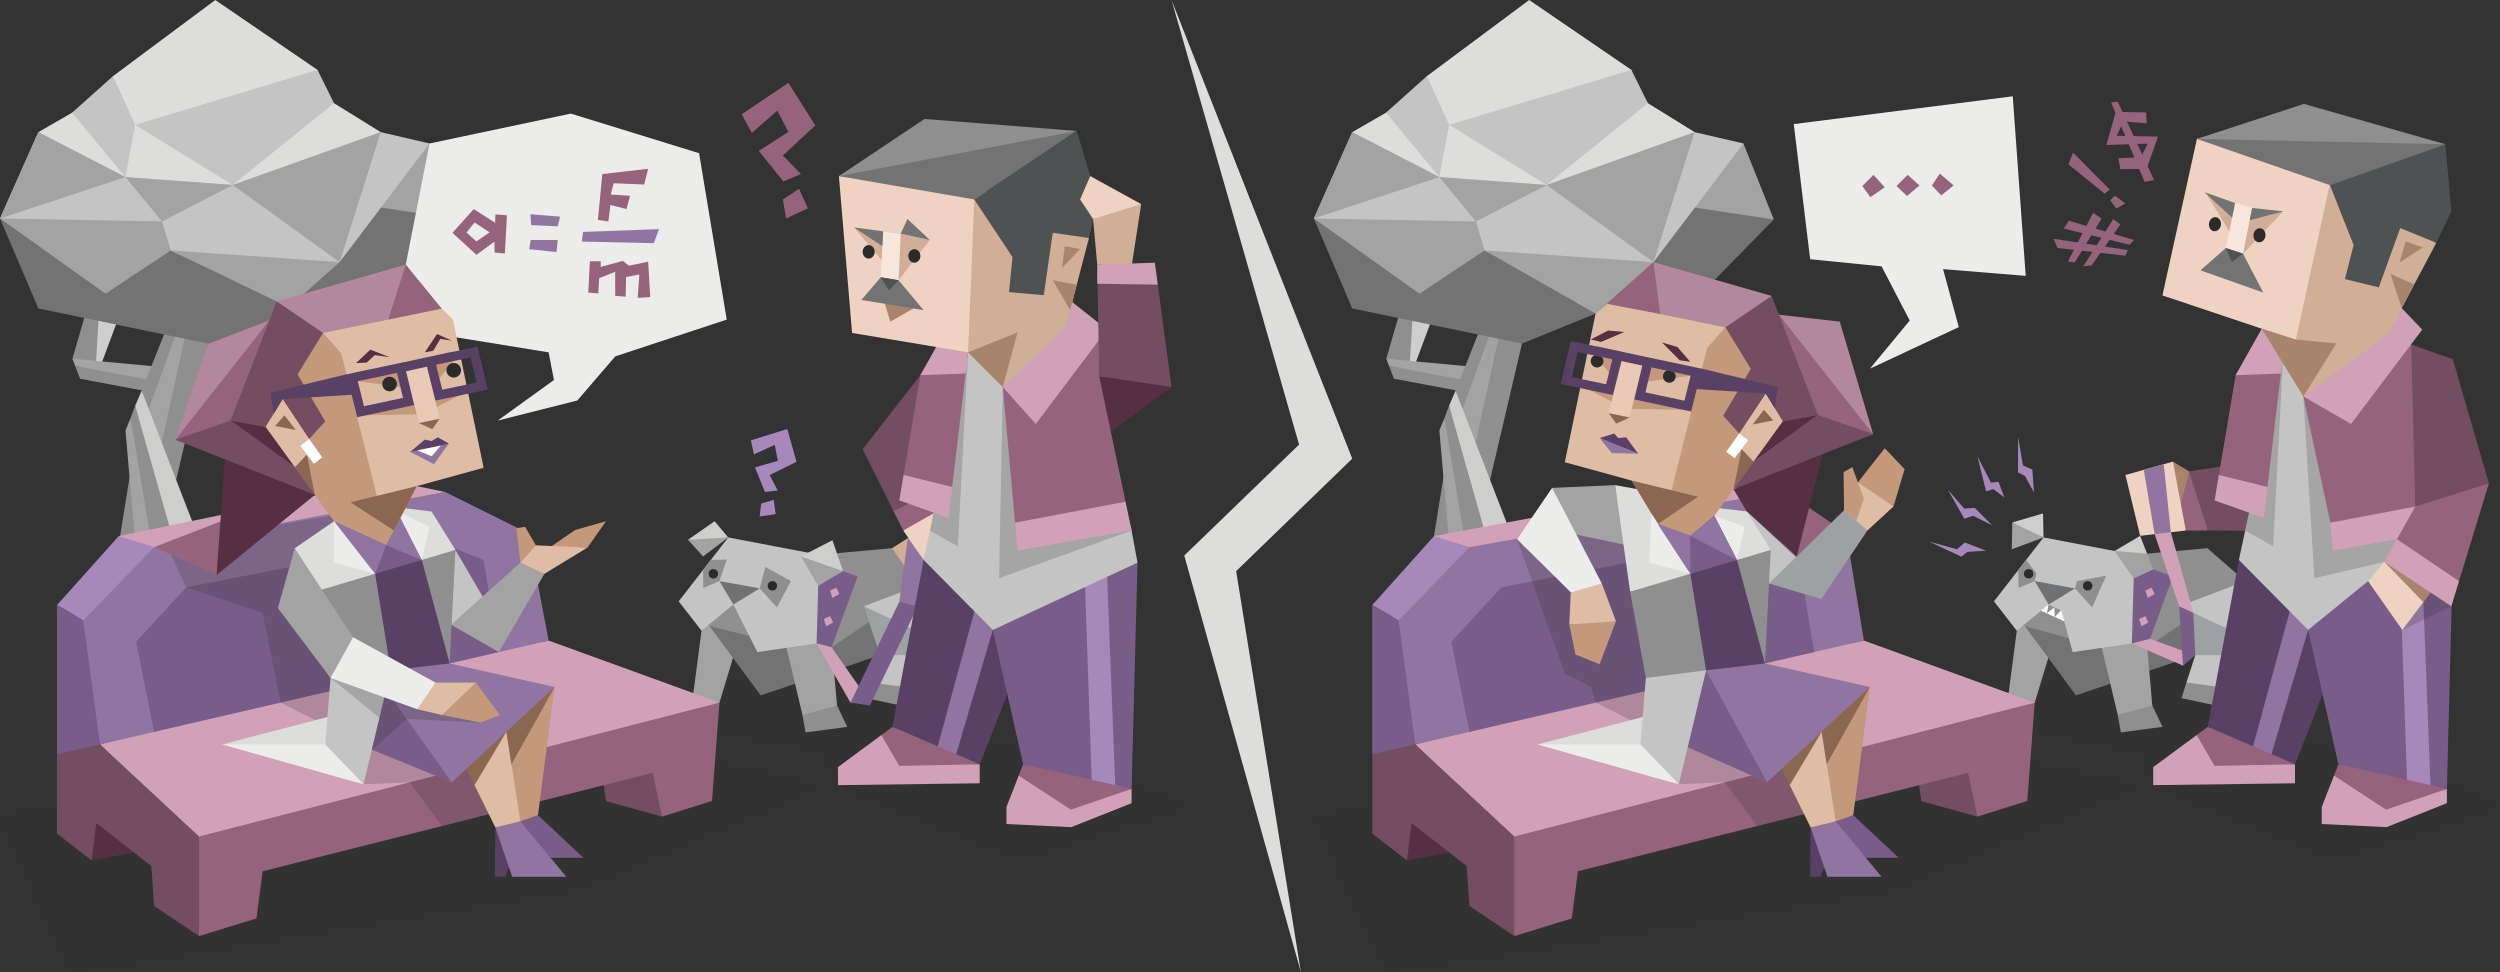 <svg id="image" xmlns="http://www.w3.org/2000/svg" viewBox="0 0 900 350"><rect x="0" y="0" width="900" height="350" fill="#333333" stroke="none"/><defs><style>.cls-1,.cls-16,.cls-21{fill:#2b2b2b;}.cls-1,.cls-10,.cls-11,.cls-12,.cls-13,.cls-14,.cls-15,.cls-17,.cls-18,.cls-19,.cls-2,.cls-20,.cls-21,.cls-22,.cls-23,.cls-24,.cls-25,.cls-26,.cls-27,.cls-28,.cls-3,.cls-30,.cls-31,.cls-4,.cls-5,.cls-6,.cls-7,.cls-8,.cls-9{fill-rule:evenodd;}.cls-1{opacity:0.1;}.cls-2,.cls-29{fill:#8f8f8f;}.cls-3{fill:#cececd;}.cls-4{fill:#a3a3a3;}.cls-5{fill:#737373;}.cls-6{fill:#c4c4c4;}.cls-7{fill:#dddddc;}.cls-8{fill:#ececeb;}.cls-9{fill:#96637c;}.cls-10,.cls-36{fill:#9075a0;}.cls-11{fill:#a688ba;}.cls-12{fill:#9da1a2;}.cls-13{fill:#785d88;}.cls-14{fill:#d1a1b8;}.cls-15{fill:#6f7173;}.cls-17{fill:#d0af96;}.cls-18{fill:#efd3c2;}.cls-19{fill:#734d60;}.cls-20,.cls-35{fill:#594165;}.cls-21{opacity:0.2;}.cls-22{fill:#f7e6dc;}.cls-23{fill:#a9846c;}.cls-24{fill:#4f5253;}.cls-25,.cls-34{fill:#543042;}.cls-26,.cls-37{fill:#c3987b;}.cls-27{fill:#dfbda5;}.cls-28,.cls-33{fill:#8b6651;}.cls-30{fill:#b3889d;}.cls-31,.cls-38{fill:#fff;}.cls-32{fill:#e8cab6;}</style></defs><title>analysts_INTP_scene_med_weaknesses</title><g id="illustration_left" data-name="illustration left"><g id="shadows"><polygon class="cls-1" points="0 294.96 163.95 255.34 295 282.98 207.87 319.82 26 350 0 294.96"/><polygon class="cls-1" points="426.5 290.5 366.33 308.78 301.69 282.59 296.96 270.16 229.67 257.71 281.99 240.85 321.67 227.32 366.33 240.51 336.38 260.58 407.38 282.32 426.5 290.5"/></g><g id="tree_copy_2" data-name="tree copy 2"><polygon class="cls-2" points="26.07 129.14 31.58 110.13 36.99 109.42 36.32 120.16 34.32 134.49 26.07 129.14"/><polygon class="cls-3" points="34.32 134.49 35.79 109.79 43.99 110.84 35.65 133.25 34.32 134.49"/><polygon class="cls-2" points="56.99 137.35 44.82 134.49 27.07 131.79 28.82 136.35 58.58 141.93 56.99 137.35"/><polygon class="cls-4" points="27.07 131.79 56.99 137.35 54.56 131.79 26.07 129.14 27.07 131.79"/><polygon class="cls-2" points="62.83 175.3 56.53 163.01 68.83 111.04 76.83 115.48 62.83 175.3"/><polygon class="cls-4" points="57 164.89 51 144.63 67.24 109.65 68.83 111.04 57 164.89"/><polygon class="cls-2" points="53.01 148.77 51 140.63 64.33 107.12 67.24 109.65 53.01 148.77"/><polygon class="cls-2" points="50.67 218.06 39.67 215.12 47.12 168.84 50.67 218.06"/><polygon class="cls-2" points="72 218.26 48.67 146.06 47 150.51 51 189.67 58.33 218.6 72 218.26"/><polygon class="cls-3" points="48.67 146.06 51 140.63 80 215.61 72 218.26 62 193.1 48.67 146.06"/><polygon class="cls-4" points="47 150.51 58.33 218.6 50.67 218.06 45.17 154.96 47 150.51"/><polygon class="cls-5" points="13.81 111.04 74.91 123.69 101.42 113.89 132 113.28 165.57 79.01 116.01 63.11 45.17 85.92 0 78.65 13.81 111.04"/><polygon class="cls-4" points="165.57 79.01 154.63 51.65 97.75 59.15 58.33 79.73 18.75 65.65 0 78.65 38 105.73 61.48 90.15 96.5 106.28 132.88 74.08 165.57 79.01"/><polygon class="cls-6" points="0 78.65 13.81 47.57 48.67 55.5 88 34.67 137.06 47.57 154.63 51.65 122.26 94.38 96.5 106.28 61.48 90.15 58.33 79.73 0 78.65"/><polygon class="cls-7" points="137.06 47.57 120.24 37.14 116.01 33.32 114.29 25.15 77.5 0 40.69 27.4 36 38.63 25.94 40.57 13.81 47.57 45.17 63.75 83.79 66.6 137.06 47.57"/><polygon class="cls-6" points="83.79 66.6 120.24 37.14 114.29 25.15 48.67 44.94 83.79 66.6"/><polygon class="cls-6" points="48.67 44.94 45.17 63.75 25.94 40.57 40.69 27.4 48.67 44.94"/><polygon class="cls-4" points="83.79 66.6 58.33 79.73 45.17 63.75 83.79 66.6"/><polygon class="cls-4" points="45.17 63.75 0 78.65 13.81 47.57 45.17 63.75"/><polygon class="cls-4" points="137.06 47.57 122.26 94.38 83.79 66.6 137.06 47.57"/><polygon class="cls-4" points="122.26 94.38 61.48 90.15 99.64 108.53 101.42 112.89 122.26 94.38"/></g><g id="speech_bubble" data-name="speech bubble"><polygon class="cls-8" points="154.63 51.65 146.08 95.26 154.45 119.86 197.5 126.84 199.42 136.8 179.19 151.4 207.83 144.18 221.5 128.29 261.63 115.05 251.67 55.15 205.5 40.9 154.63 51.65"/><path class="cls-9" d="M178.36,77.19l-.14,3-7.67-4.92-7.67,8.54,8.62,7.93L178,87l.07,3.91,3.68.34.75-13.75ZM171.5,86.9l-3.56-3.19,2.89-3.62,5.42,3.56Z"/><polygon class="cls-10" points="190.94 77.13 201.65 78 200.78 81.47 191.23 81.04 190.94 77.13"/><polygon class="cls-10" points="191.08 86.39 200.78 86.39 200.34 90.73 190.5 89.72 191.08 86.39"/><polygon class="cls-9" points="215.25 79.16 216.84 62.66 233.34 60.77 231.9 66.42 220.9 65.98 219.88 70.04 226.83 70.47 225.53 75.25 219.74 73.8 219.01 79.73 215.25 79.16"/><polygon class="cls-10" points="209.9 83.5 237.25 82.48 235.37 87.55 209.46 86.97 209.9 83.5"/><polygon class="cls-9" points="211.78 105.35 212.36 94.06 216.26 94.06 216.26 96.09 224.22 93.92 226.4 95.65 233.34 94.21 234.07 106.94 229.58 107.23 230.16 98.84 225.38 99.71 225.24 106.8 221.47 106.51 221.47 97.83 215.69 100.14 215.4 105.64 211.78 105.35"/><polygon class="cls-9" points="267 41.15 283.83 29.82 293.5 45.15 281.83 55.98 288.33 62.65 282 65.32 273.17 54.32 283.83 47.48 279.83 39.82 270.67 47.82 267 41.15"/><polygon class="cls-9" points="281.83 71.82 287.67 67.98 290.83 74.98 283 78.65 281.83 71.82"/><polygon class="cls-11" points="270.32 158.53 283.43 154.44 286.74 166.25 277.08 171.02 280 176.6 275.38 177.1 271.78 168.26 280.02 165.89 278.9 160.15 271.41 163.57 270.32 158.53"/><polygon class="cls-11" points="274.02 181.29 278.54 179.93 279.24 185.08 273.46 185.94 274.02 181.29"/></g><g id="dog"><polygon class="cls-6" points="328.5 235.85 325.65 247.32 318.74 249.83 313.62 245.73 316.79 235.85 322.88 233.8 328.5 235.85"/><polygon class="cls-4" points="265 233.15 259 252.94 249.5 250.32 253.17 222.32 265 233.15"/><polygon class="cls-6" points="259 252.94 255.75 258.4 244.33 254.98 249.5 250.32 259 252.94"/><polygon class="cls-2" points="253.17 222.32 288.33 200.32 321.13 197.34 334.75 209.21 326.76 229.82 273.83 248.32 253.17 222.32"/><polygon class="cls-5" points="253.17 222.32 299.38 233 334.75 209.21 328.76 231.82 273.83 250.32 253.17 222.32"/><polygon class="cls-4" points="299.5 233.15 301.33 253.98 296 258.83 288.9 257.4 281.99 228.4 299.5 233.15"/><polygon class="cls-2" points="288.9 257.4 301.33 253.98 305 261.67 290 263.67 288.9 257.4"/><polygon class="cls-12" points="330.5 227.32 326.33 222.32 311 218.27 316.79 235.85 328.5 235.85 330.5 227.32"/><polygon class="cls-6" points="334.75 209.21 311 218.27 330.5 227.32 334.75 209.21"/><polygon class="cls-2" points="311.83 251.32 313.62 245.73 325.65 247.32 324 253.94 311.83 251.32"/><polygon class="cls-13" points="293.96 231.65 299.38 233 308.75 207.53 303.5 205.61 293.96 202.28 293.96 231.65"/><polygon class="cls-14" points="296.58 222.83 298.83 221.82 299.92 224.07 297.42 225.48 296.58 222.83"/><polygon class="cls-14" points="298.83 212.59 301.08 211.58 302.17 213.83 299.67 215.25 298.83 212.59"/><polygon class="cls-2" points="254.79 225.21 271.5 229.4 264.17 215.65 254.79 225.21"/><polygon class="cls-6" points="294.88 199.72 293.96 231.65 272.67 234.75 264 217.62 252.54 227.06 244.33 216.48 262.17 193.48 294.88 199.72"/><polygon class="cls-15" points="264 217.62 259 209.21 273.5 211.82 264 217.62"/><polygon class="cls-2" points="273.5 211.82 275.5 204.11 284.75 209.21 279.67 218.65 273.5 211.82"/><polygon class="cls-2" points="259 209.21 261.63 201.44 255.9 201.57 253.12 205.15 253.17 211.65 259 209.21"/><circle class="cls-16" cx="256.81" cy="206.56" r="1.69"/><circle class="cls-16" cx="278.06" cy="210.9" r="1.69"/><polygon class="cls-4" points="288.33 200.32 294.56 210.9 303.5 205.61 295.51 201.82 288.33 200.32"/><polygon class="cls-4" points="262.17 193.48 254.91 192.9 247.67 194.32 253.12 200.32 262.17 193.48"/><polygon class="cls-3" points="288.33 200.32 299.67 194.48 303.5 205.61 288.33 200.32"/><polygon class="cls-3" points="262.17 193.48 257.25 187.65 247.67 194.32 262.17 193.48"/></g><g id="friend"><polygon class="cls-14" points="306.17 252.94 293.96 231.65 299.38 233.03 312.75 252.15 306.17 252.94"/><polygon class="cls-17" points="332.5 201.57 327 205.79 321.13 197.34 327.83 193.1 332.5 201.57"/><polygon class="cls-18" points="325.17 190.97 332.5 201.57 337.6 189.39 336.83 181.98 325.17 190.97"/><polygon class="cls-10" points="332.5 201.57 330.38 218.27 326.81 218.27 323.75 216.65 326.81 193.65 332.5 201.57"/><polygon class="cls-13" points="323.75 216.65 306.17 252.94 313.17 253.98 330.38 218.27 323.75 216.65"/><polygon class="cls-19" points="331.33 135.05 310.55 161.74 321.67 183.98 336.38 184.64 331.33 135.05"/><polygon class="cls-9" points="321.67 183.98 336.38 176.98 336.38 184.64 325.17 190.97 321.67 183.98"/><polygon class="cls-9" points="368.33 275.15 366.74 279.22 364.25 292.15 385.81 293.65 407.38 283.98 385.81 277.27 368.33 275.15"/><polygon class="cls-14" points="407.38 283.98 407.38 289.15 385.63 297.77 362.33 296.65 362.33 290.48 366.74 279.22 385.5 291.48 407.38 283.98"/><polygon class="cls-9" points="321.29 261.67 317.28 264.63 304.83 278.65 352.69 275.15 336.38 266.32 321.29 261.67"/><polygon class="cls-14" points="317.28 264.63 323.75 275.72 352.69 275.15 352.69 281.98 301.67 282.65 301.67 276.15 317.28 264.63"/><polygon class="cls-20" points="332.5 201.57 321.29 261.67 337.59 268.67 341.17 268.48 344.22 271.51 352.69 275.15 369.17 233.32 332.5 201.57"/><polygon class="cls-10" points="351.5 217.48 337.6 268.67 344.21 271.51 357.42 226.78 351.5 217.48"/><polygon class="cls-13" points="357.42 226.78 368.33 275.15 393.02 280.74 397.06 280.34 401.47 282.65 407.38 283.98 409.5 202.55 372.87 213.36 357.42 226.78"/><polygon class="cls-11" points="390.52 208.15 393.02 280.74 401.47 282.65 398.5 205.79 390.52 208.15"/><polygon class="cls-6" points="348.5 126.84 332.5 201.57 357.42 226.78 409.5 202.55 407.38 190.97 388.83 126.84 383.75 117.4 348.5 126.84"/><polygon class="cls-21" points="407.38 190.97 359.67 208.15 361 139.32 382.33 183.98 407.38 190.97"/><polygon class="cls-21" points="348.5 126.84 344.82 196.65 334.75 191.06 348.5 126.84"/><polygon class="cls-9" points="361 139.32 365.43 188.16 370.26 193.65 402.17 189.39 405.2 180.61 399.93 155.53 398.5 123.54 383.75 117.4 361 139.32"/><polygon class="cls-9" points="347.6 134.48 342.79 175.3 338.5 183.98 325.17 178.73 325.29 171 331.33 135.05 341.99 119.65 347.6 134.48"/><polygon class="cls-14" points="361 139.32 372.87 152.63 398.5 118.65 381.48 105.16 348.5 104.48 331.33 135.05 347.6 134.48 348.5 126.84 363.5 126.84 361 139.32"/><polygon class="cls-18" points="302 63.4 306.75 119.86 348.5 126.84 362.25 133.29 380.75 117.4 391.75 84.9 368.5 82.9 351 65.65 302 63.4"/><polygon class="cls-17" points="351 65.65 348.5 126.84 361 139.32 383.75 117.4 392.02 85.68 368.5 79.9 351 65.65"/><polygon class="cls-17" points="334.75 86.4 324.26 84.14 307.5 81.9 323.5 100.9 334.75 86.4"/><polygon class="cls-22" points="323.5 100.9 324.26 84.14 317.93 83.29 317.08 99.82 323.5 100.9"/><polygon class="cls-23" points="329.5 110.65 320.5 115.82 318 107.48 329.5 110.65"/><polygon class="cls-23" points="348.5 126.84 366.33 119.65 361 139.32 348.5 126.84"/><polygon class="cls-23" points="387.64 102.48 379 100.9 385.25 111.65 387.64 102.48"/><polygon class="cls-23" points="382.33 96.48 383.32 88.65 388.83 89.65 382.33 96.48"/><polygon class="cls-5" points="302 63.4 333.75 47.15 387.64 47.15 350.75 71.81 302 63.4"/><polygon class="cls-24" points="350.75 71.81 364.5 92.57 363.25 105.16 375.75 106.28 379 83.8 392.02 85.68 395 71.81 387.64 47.15 350.75 71.81"/><polygon class="cls-2" points="302 63.4 387.64 47.15 332.83 42.82 302 63.4"/><polygon class="cls-5" points="334.75 86.4 324.26 84.14 326.67 78.82 334.75 86.4"/><polygon class="cls-5" points="317.93 83.29 317.66 88.65 307.5 81.9 317.93 83.29"/><polygon class="cls-5" points="323.5 100.9 332.5 111.65 310.08 107.98 317.08 99.82 323.5 100.9"/><polygon class="cls-24" points="323.5 100.9 320 104.48 317.08 99.82 323.5 100.9"/><ellipse class="cls-16" cx="329.17" cy="92.14" rx="2.17" ry="2.43"/><ellipse class="cls-16" cx="312.72" cy="90.66" rx="2.17" ry="2.43"/><polygon class="cls-14" points="365.43 188.16 405.2 180.61 407.38 190.97 366.33 198.18 365.43 188.16"/><polygon class="cls-14" points="342.79 175.3 325.29 171 323.75 180.15 341.47 186.45 342.79 175.3"/><polygon class="cls-17" points="395 95.26 393.5 78.82 399.94 75.53 410.83 73.48 407.38 95.85 395 95.26"/><polygon class="cls-18" points="393.5 78.82 388.83 71.81 392.49 63.4 410.83 73.48 393.5 78.82"/><polygon class="cls-25" points="395.71 135.46 408.38 135.46 421.75 139.32 399.93 155.53 395.71 135.46"/><polygon class="cls-19" points="395.71 135.46 395.12 102.15 402.75 98.53 416.81 102.48 421.75 139.32 395.71 135.46"/><polygon class="cls-14" points="395 102.15 416.81 102.48 415.75 94.57 395 95.26 395 102.15"/></g><g id="bench"><polygon class="cls-19" points="238.33 293.98 218.17 288.4 217 280.29 238.33 273.98 238.33 293.98"/><polygon class="cls-25" points="33 309.76 54.25 305.65 33 290.5 33 309.76"/><polygon class="cls-14" points="36 267.98 113.56 247.32 197.5 230.6 259 252.94 71.66 304.13 36 267.98"/><polygon class="cls-19" points="20.5 271.51 20.5 300.07 33 309.76 34.67 296.32 54.5 311.76 55.5 326.16 71.66 336.98 75 318.86 71.66 301.13 36 267.98 28.25 267.98 20.5 271.51"/><polygon class="cls-9" points="71.66 301.13 259 252.94 256.33 288.32 238.33 293.98 235.01 278.21 94.55 313.65 92.33 330.63 71.66 336.98 71.66 301.13"/><polygon class="cls-10" points="36 267.98 26 223.36 54.5 195.97 160.25 177.1 190.18 191.99 197.5 230.6 179.57 234.75 106.46 247.32 55.5 263.47 36 267.98"/><polygon class="cls-11" points="30 223.36 55.5 196.97 51.67 193.65 42.75 192.99 20.5 217.84 30 223.36"/><polygon class="cls-14" points="42.75 192.99 136.48 173.63 150.02 175.01 160.25 177.1 55.5 196.97 42.75 192.99"/><polygon class="cls-13" points="55.5 263.47 49 231.02 67 211.44 155.35 194.14 174.11 201.57 179.57 234.75 55.5 263.47"/><polygon class="cls-13" points="36 267.98 30 223.36 20.5 217.84 20.5 271.51 36 267.98"/><polygon class="cls-21" points="130.88 282.32 147.45 281.63 159.13 297.36 187.33 290.5 189.18 267.98 142.3 242.37 129.88 188.15 121.07 185.3 100.03 189.03 61.48 199.45 67 211.44 94.55 220.65 101.01 252.94 119 262.08 130.88 282.32"/></g><g id="intp"><polygon class="cls-26" points="211.51 197.11 218.17 187.65 207.04 190.79 197.5 197.37 211.51 197.11"/><polygon class="cls-26" points="192.92 196.32 189.04 189.65 185.91 190.16 187.33 202.55 191.28 200.26 192.92 196.32"/><polygon class="cls-27" points="187.33 202.55 192.92 196.32 211.51 197.11 196 206.56 190.5 206.56 187.33 202.55"/><polygon class="cls-6" points="163.95 197.97 181.08 227.32 160.74 224.68 163.95 197.97"/><polygon class="cls-26" points="199.67 247.32 193.67 293.48 186.33 297.65 180.02 263.67 199.67 247.32"/><polygon class="cls-27" points="182.02 261.67 187.33 295.65 182.22 298.91 178.33 297.87 170.82 282.64 168.5 274.58 182.02 261.67"/><polygon class="cls-13" points="187.33 295.65 193.67 293.48 210 308.78 189.33 308.78 187.33 295.65"/><polygon class="cls-20" points="181.86 315.65 184 310.15 178.33 297.87 178.16 315.65 181.86 315.65"/><polygon class="cls-10" points="178.33 297.87 187.33 295.65 203.87 315.65 184.4 315.65 178.33 297.87"/><polygon class="cls-28" points="182.3 263.47 184.13 275.15 199.67 247.32 169.39 265.33 167.91 276.75 170.82 282.65 182.3 263.47"/><polygon class="cls-10" points="161.88 238.85 199.67 247.32 162.65 281.63 137.95 270.49 137.95 239.38 161.88 238.85"/><polygon class="cls-13" points="162.65 281.63 137.06 245.73 130.88 268.67 162.65 281.63"/><polygon class="cls-7" points="128.18 281.63 80.06 267.98 127.09 255.72 128.18 281.63"/><polygon class="cls-8" points="117.07 267.98 80.06 267.98 130.88 282.32 124.67 273.98 117.07 267.98"/><polygon class="cls-7" points="145.91 182.99 155.35 184.14 163.95 197.97 140.25 207.02 113.35 213 106.11 197.37 120.24 187.65 145.91 182.99"/><polygon class="cls-29" points="163.95 197.97 161.88 238.85 140.68 241.31 119 244.07 113.35 213 163.95 197.97"/><polygon class="cls-6" points="119 244.07 117.07 267.98 130.88 282.32 140.68 241.31 119 244.07"/><polygon class="cls-13" points="144.14 186.45 151.84 201.57 144.14 207.84 135.03 206.56 120.24 187.65 139.07 195.32 144.14 186.45"/><polygon class="cls-20" points="135.03 206.56 140.68 241.31 161.88 238.85 151.84 201.57 135.03 206.56"/><polygon class="cls-8" points="142.3 183.65 154.63 189.65 151.84 201.57 142.3 183.65"/><polygon class="cls-9" points="77.97 207.02 55.5 196.97 79.37 187.73 82.98 192.59 77.97 207.02"/><polygon class="cls-25" points="113.35 178.15 77.97 207.02 81 164.36 113.35 178.15"/><polygon class="cls-9" points="97.01 115.31 75.67 139.32 63.12 158.29 113.35 176.15 97.01 115.31"/><polygon class="cls-27" points="159.03 111.11 163.02 114.89 174.11 168.4 150.02 175.01 133.04 191.57 123.33 186.82 95.6 153.69 101.79 109.99 145.46 97.21 159.03 111.11"/><polygon class="cls-26" points="139.07 196.32 150.02 175.01 135.76 178.88 122.88 127.29 116.31 119.86 95.6 153.69 120.24 187.65 139.07 196.32"/><polygon class="cls-30" points="116.31 119.86 139.76 115.05 154.53 109.82 146.08 95.26 99.64 108.53 106.46 118.15 116.31 119.86"/><polygon class="cls-28" points="106.11 168.18 110.46 163.63 113.35 178.15 106.11 168.18"/><polygon class="cls-27" points="106.11 168.18 113.15 160.83 101.75 142.66 95.6 153.69 106.11 168.18"/><polygon class="cls-28" points="102.42 149.52 106.46 154.81 99.02 153.34 102.42 149.52"/><polygon class="cls-31" points="116.01 164.66 112.96 166.96 108.1 160.48 111.31 158.06 116.01 164.66"/><polygon class="cls-32" points="158.28 150.74 150.78 152.31 145.41 130.37 152.91 128.79 158.28 150.74"/><polygon class="cls-33" points="158.28 150.74 155.62 154.51 150.78 152.31 158.28 150.74"/><polygon class="cls-34" points="128.18 130.7 132 130.54 134.89 127.84 140.25 128.59 133.32 125.88 128.18 130.7"/><polygon class="cls-34" points="152.95 126.84 155.95 126.28 158.5 122.03 162.65 122.62 157.33 120.24 152.95 126.84"/><polygon class="cls-35" points="147.68 162.69 156.29 161.94 161.58 159.69 157.63 157.4 155.38 158.78 152.88 158.28 147.68 162.69"/><polygon class="cls-36" points="147.68 162.69 156.21 167.11 161.58 159.69 147.68 162.69"/><polygon class="cls-37" points="166.38 141.85 157.25 146.51 156.76 144.23 166.38 141.85"/><polygon class="cls-37" points="129.88 149.52 150.02 149.19 149.13 145.8 129.88 149.52"/><polygon class="cls-37" points="128.81 137.27 144.14 139.32 143.31 133.29 128.81 137.27"/><polygon class="cls-37" points="163.34 130 158.17 136.14 154.53 130.37 163.34 130"/><polygon class="cls-9" points="146.08 95.26 139.76 115.05 159.03 111.11 146.08 95.26"/><polygon class="cls-19" points="101.75 143.66 111.31 158.06 117.07 151.69 107.16 134.8 116.31 119.86 99.64 108.53 82.98 151.4 95.6 153.69 101.75 143.66"/><polygon class="cls-25" points="82.98 151.4 106.11 168.18 95.6 153.69 82.98 151.4"/><polygon class="cls-19" points="63.12 158.29 82.98 151.4 106.11 168.18 113.35 178.15 63.12 158.29"/><polygon class="cls-30" points="97.01 115.31 63.12 158.29 74.91 123.69 97.01 115.31"/><path class="cls-35" d="M156.76,144.23l18.84-4-3.72-15.43-9.26,1.94,0-.07-17.19,3.71v0l-20.67,4.36-27.39,6.6L98.5,149l3.25-5.32,24.82-1.57,2,8.08,20.54-4.36-2.94-12.18L153.7,132Zm-25.72,2-2.24-9,14.13-3,2.16,9Zm40.52-8.54-12.35,2.6-2.24-9,12.43-2.6Z"/><polygon class="cls-38" points="150.23 162.14 155.41 164.26 158.67 160.41 150.23 162.14"/><polygon class="cls-28" points="126.17 180.82 141.81 190.97 150.02 175.01 126.17 180.82"/><polygon class="cls-4" points="106.11 197.37 127.09 229.4 126.17 236.65 119 244.07 100.03 218.9 106.11 197.37"/><polygon class="cls-4" points="162.37 224.89 187.33 202.55 196 206.56 179.57 234.75 162.37 224.89"/><polygon class="cls-10" points="139.07 196.32 135.03 206.56 126.17 198.5 120.24 187.65 139.07 196.32"/><polygon class="cls-10" points="144.14 186.45 139.07 196.32 151.84 201.57 144.14 186.45"/><polygon class="cls-8" points="120.24 187.65 120.24 202.55 135.03 206.56 120.24 187.65"/><polygon class="cls-21" points="173 260.14 146.4 258.83 133.78 270.16 136.6 258.4 119 244.07 152.79 251.57 173 260.14"/><polygon class="cls-8" points="127.09 229.4 156.76 245.73 154.75 251.15 150.23 255.34 119 244.07 127.09 229.4"/><polygon class="cls-27" points="156.76 245.73 171.25 245.73 166.43 252.33 159.13 257.4 150.23 255.34 156.76 245.73"/><polygon class="cls-26" points="171.25 245.73 180.02 257.4 173 260.14 159.13 257.4 171.25 245.73"/><circle class="cls-16" cx="140.25" cy="138.25" r="2.63"/><circle class="cls-16" cx="163.34" cy="133.29" r="2.63"/></g></g><g id="illustration_right" data-name="illustration right"><g id="shadows_copy" data-name="shadows copy"><polygon class="cls-1" points="473.5 294.96 637.45 255.34 768.5 282.98 681.37 319.82 499.5 350 473.5 294.96"/><polygon class="cls-1" points="900 290.5 839.83 308.78 775.19 282.59 770.46 270.16 703.17 257.71 755.49 240.85 795.17 227.32 839.83 240.51 809.88 260.58 880.88 282.32 900 290.5"/></g><g id="tree_copy" data-name="tree copy"><polygon class="cls-2" points="499.07 129.14 504.58 110.13 509.99 109.42 509.32 120.16 507.32 134.49 499.07 129.14"/><polygon class="cls-3" points="507.32 134.49 508.79 109.79 516.99 110.84 508.65 133.25 507.32 134.49"/><polygon class="cls-2" points="529.99 137.35 517.82 134.49 500.07 131.79 501.82 136.35 531.58 141.93 529.99 137.35"/><polygon class="cls-4" points="500.07 131.79 529.99 137.35 527.56 131.79 499.07 129.14 500.07 131.79"/><polygon class="cls-2" points="535.83 175.3 529.53 163.01 541.83 111.04 549.83 115.48 535.83 175.3"/><polygon class="cls-4" points="530 164.89 524 144.63 540.24 109.65 541.83 111.04 530 164.89"/><polygon class="cls-2" points="526.01 148.77 524 140.63 537.33 107.12 540.24 109.65 526.01 148.77"/><polygon class="cls-2" points="523.67 218.06 512.67 215.12 520.12 168.84 523.67 218.06"/><polygon class="cls-2" points="545 218.26 521.67 146.06 520 150.51 524 189.67 531.33 218.6 545 218.26"/><polygon class="cls-3" points="521.67 146.06 524 140.63 553 215.61 545 218.26 535 193.1 521.67 146.06"/><polygon class="cls-4" points="520 150.51 531.33 218.6 523.67 218.06 518.17 154.96 520 150.51"/><polygon class="cls-5" points="486.81 111.04 547.91 123.69 574.42 112.89 605 113.28 638.57 79.01 589.01 63.11 518.17 85.92 473 78.65 486.81 111.04"/><polygon class="cls-4" points="638.57 79.01 627.63 51.65 570.75 59.15 531.33 79.73 491.75 65.65 473 78.65 511 105.73 534.48 90.15 569.5 106.28 605.88 74.08 638.57 79.01"/><polygon class="cls-6" points="473 78.65 486.81 47.57 521.67 55.5 561 34.67 610.06 47.57 627.63 51.65 595.26 94.38 569.5 106.28 534.48 90.15 531.33 79.73 473 78.65"/><polygon class="cls-7" points="610.06 47.57 593.24 37.14 589.01 33.32 587.29 25.15 550.5 0 513.69 27.4 509 38.63 498.94 40.57 486.81 47.57 518.17 63.75 556.79 66.6 610.06 47.57"/><polygon class="cls-6" points="556.79 66.6 593.24 37.14 587.29 25.15 521.67 44.94 556.79 66.6"/><polygon class="cls-6" points="521.67 44.94 518.17 63.75 498.94 40.57 513.69 27.4 521.67 44.94"/><polygon class="cls-4" points="556.79 66.6 531.33 79.73 518.17 63.75 556.79 66.6"/><polygon class="cls-4" points="518.17 63.75 473 78.65 486.81 47.57 518.17 63.75"/><polygon class="cls-4" points="610.06 47.57 595.26 94.38 556.79 66.6 610.06 47.57"/><polygon class="cls-4" points="595.26 94.38 534.48 90.15 574.42 112.89 595.26 94.38"/></g><g id="dog_copy" data-name="dog copy"><polygon class="cls-6" points="802 235.85 799.15 247.32 792.24 249.83 787.12 245.73 790.29 235.85 796.38 233.8 802 235.85"/><polygon class="cls-4" points="738.5 233.15 732.5 252.94 723 250.32 726.67 222.32 738.5 233.15"/><polygon class="cls-6" points="732.5 252.94 729.25 258.4 717.83 254.98 723 250.32 732.5 252.94"/><polygon class="cls-2" points="726.67 222.32 761.83 200.32 794.63 197.34 808.25 209.21 800.26 229.82 747.33 248.32 726.67 222.32"/><polygon class="cls-5" points="726.67 222.32 772.88 233 808.25 209.21 802.26 231.82 747.33 250.32 726.67 222.32"/><polygon class="cls-4" points="773 233.15 774.83 253.98 769.5 258.83 762.4 257.4 755.49 228.4 773 233.15"/><polygon class="cls-2" points="762.4 257.4 774.83 253.98 778.5 261.67 763.5 263.67 762.4 257.4"/><polygon class="cls-12" points="804 227.32 799.83 222.32 784.5 218.27 790.29 235.85 802 235.85 804 227.32"/><polygon class="cls-6" points="808.25 209.21 784.5 218.27 804 227.32 808.25 209.21"/><polygon class="cls-2" points="785.33 251.32 787.12 245.73 799.15 247.32 797.5 253.94 785.33 251.32"/><polygon class="cls-13" points="767.46 231.65 772.88 233 782.25 207.53 777 205.61 767.46 202.28 767.46 231.65"/><polygon class="cls-14" points="770.08 222.83 772.33 221.82 773.42 224.07 770.92 225.48 770.08 222.83"/><polygon class="cls-14" points="772.33 212.59 774.58 211.58 775.67 213.83 773.17 215.25 772.33 212.59"/><polygon class="cls-2" points="728.29 225.21 747 230.4 737.67 215.65 728.29 225.21"/><polygon class="cls-31" points="729.87 217.65 744.91 224.48 742.91 219.65 737.67 215.65 729.87 217.65"/><polygon class="cls-6" points="768.38 199.72 767.46 231.65 746.17 234.75 742 219.65 737.5 217.62 726.04 227.06 717.83 216.48 735.67 193.48 768.38 199.72"/><polygon class="cls-15" points="737.5 217.62 732.5 209.21 747 211.82 737.5 217.62"/><polygon class="cls-2" points="747 211.82 747.69 209.17 758.25 207.21 753.17 218.65 747 211.82"/><polygon class="cls-2" points="732.5 209.21 733.13 206.44 729.4 201.57 726.62 205.15 726.67 211.65 732.5 209.21"/><circle class="cls-16" cx="730.31" cy="206.56" r="1.69"/><circle class="cls-16" cx="751.56" cy="210.9" r="1.69"/><polygon class="cls-4" points="761.25 198.36 768.13 208.25 775.17 204.97 772.95 199.31 768.83 197.34 761.25 198.36"/><polygon class="cls-4" points="735.67 193.48 729.83 190.07 724.42 188.07 724.25 197.73 735.67 193.48"/><polygon class="cls-3" points="761.25 198.36 770.45 192.9 772.95 199.31 761.25 198.36"/><polygon class="cls-3" points="735.67 193.48 735.5 184.82 724.42 188.07 735.67 193.48"/><polygon class="cls-2" points="737.5 217.62 736.84 220.81 739.56 218.65 739.75 222.14 742 219.65 737.5 217.62"/><polygon class="cls-11" points="732.21 177.24 731.65 169.05 728.26 167.54 726.5 157.31 726.5 170.08 729 171.36 732.21 177.24"/><polygon class="cls-11" points="714.97 198.25 707.32 195.29 704.51 197.73 694.5 194.99 706.07 200.4 708.29 198.67 714.97 198.25"/><polygon class="cls-11" points="721.59 179.07 719.44 173.44 716.75 173.76 711.86 164.27 714.99 176.87 717.6 176.07 721.59 179.07"/><polygon class="cls-11" points="717.23 189.13 710.93 182.86 707.12 183.08 701.23 176.3 707.18 186.76 710.29 185.68 717.23 189.13"/></g><g id="friend_copy" data-name="friend copy"><polygon class="cls-14" points="785.89 239.63 767.46 231.65 774 229.95 789 235.48 785.89 239.63"/><polygon class="cls-13" points="784.5 218.27 785.89 239.63 790.29 235.85 789.62 220.65 786.75 218.31 784.5 218.27"/><polygon class="cls-19" points="817.49 165.11 779.67 171 794.79 190.98 808.25 191.06 817.49 165.11"/><polygon class="cls-9" points="788.07 169.69 779.67 171 786.89 190.98 794.79 190.98 788.07 169.69"/><polygon class="cls-9" points="841.83 275.15 840.24 279.22 837.75 292.15 859.31 293.65 880.88 283.98 859.31 277.27 841.83 275.15"/><polygon class="cls-14" points="880.88 283.98 880.88 289.15 859.13 297.77 835.83 296.65 835.83 290.48 840.24 279.22 859 291.48 880.88 283.98"/><polygon class="cls-9" points="794.79 261.67 790.78 264.63 778.33 278.65 826.19 275.15 809.88 266.32 794.79 261.67"/><polygon class="cls-14" points="790.78 264.63 797.25 275.72 826.19 275.15 826.19 281.98 775.17 282.65 775.17 276.15 790.78 264.63"/><polygon class="cls-20" points="806 201.57 794.79 261.67 811.09 268.67 814.67 268.48 817.72 271.51 826.19 275.15 842.67 233.32 806 201.57"/><polygon class="cls-10" points="825 217.48 811.1 268.67 817.71 271.51 830.92 226.78 825 217.48"/><polygon class="cls-13" points="830.92 226.78 841.83 275.15 866.52 280.74 870.56 280.34 874.97 282.65 880.88 283.98 883 202.55 849 198.18 830.92 226.78"/><polygon class="cls-11" points="864.02 208.15 866.52 280.74 874.97 282.65 872 205.79 864.02 208.15"/><polygon class="cls-6" points="822 126.84 806 201.57 830.92 226.78 852.5 209.21 883 202.55 880.88 190.97 862.33 126.84 857.25 117.4 822 126.84"/><polygon class="cls-21" points="880.88 190.97 858.36 202.28 833.17 208.15 829.2 142.72 855.83 183.98 880.88 190.97"/><polygon class="cls-21" points="822 126.84 818.32 196.65 808.25 191.06 822 126.84"/><polygon class="cls-9" points="829.2 142.72 838.93 188.16 843.76 193.65 875.67 189.39 878.7 180.61 873.43 155.53 877.07 128 857.25 119.4 829.2 142.72"/><polygon class="cls-9" points="821.1 134.48 816.29 175.3 812 183.98 798.67 178.73 798.79 171 804.83 135.05 815.49 119.65 821.1 134.48"/><polygon class="cls-14" points="829.2 142.72 846.37 152.63 872 118.65 864.61 110.91 822 104.48 804.83 135.05 821.1 134.48 822 126.84 837 126.84 829.2 142.72"/><polygon class="cls-18" points="790.89 50.01 778.47 106.35 827.31 122.73 840.93 129.18 861.61 116.25 877.37 85.77 854.68 80.3 839.97 60.62 790.89 50.01"/><polygon class="cls-17" points="839.97 60.62 826.52 122.23 818.33 121.15 829.2 142.72 859.58 120.37 877.07 87.43 855.13 77.33 839.97 60.62"/><polygon class="cls-17" points="822 76.08 808.26 75.65 794.52 70.15 807.49 91.34 822 76.08"/><polygon class="cls-22" points="807.49 91.34 810.76 74.88 804.63 73.09 801.31 89.3 807.49 91.34"/><polygon class="cls-23" points="814.22 118.34 826.52 122.23 841.08 123.65 829.2 142.72 814.22 118.34"/><polygon class="cls-23" points="869.12 102.42 860.55 98.57 864.61 110.91 869.12 102.42"/><polygon class="cls-23" points="863.85 94.47 866 86.88 872.2 89.09 863.85 94.47"/><polygon class="cls-5" points="790.89 50.01 825.69 39.74 880.34 51.94 860.86 61.07 838.79 66.67 790.89 50.01"/><polygon class="cls-24" points="838.79 66.67 847.3 88.21 844.17 100.47 856.36 103.46 864.08 82.1 877.07 87.43 882.49 76.05 880.34 51.94 838.79 66.67"/><polygon class="cls-2" points="790.89 50.01 880.34 51.94 829.39 37.4 790.89 50.01"/><polygon class="cls-5" points="822 76.08 809.88 79.29 810.76 74.88 822 76.08"/><polygon class="cls-5" points="804.63 73.09 803.55 78.35 793.52 69.15 804.63 73.09"/><polygon class="cls-5" points="807.49 91.34 814.77 105.32 792.16 97.33 801.31 89.3 807.49 91.34"/><polygon class="cls-24" points="807.49 91.34 803.49 94.36 801.31 89.3 807.49 91.34"/><ellipse class="cls-16" cx="813.38" cy="84.69" rx="2.54" ry="2.17" transform="translate(607.49 876.13) rotate(-81.36)"/><ellipse class="cls-16" cx="797.35" cy="80.7" rx="2.54" ry="2.17" transform="translate(597.81 856.89) rotate(-81.36)"/><polygon class="cls-14" points="838.93 188.16 878.7 180.61 880.88 190.97 839.83 198.18 838.93 188.16"/><polygon class="cls-14" points="816.29 175.3 798.79 171 797.25 180.15 814.97 186.45 816.29 175.3"/><polygon class="cls-23" points="782.25 166.18 788.07 169.69 784.5 183.61 765.16 171 777 171.82 782.25 166.18"/><polygon class="cls-18" points="782.25 166.18 765.16 171 770.45 192.9 786.89 190.98 782.25 166.18"/><polygon class="cls-10" points="778.94 167.11 781.5 191.61 778.73 194.14 775.67 192.29 771.75 169.14 778.94 167.11"/><polygon class="cls-14" points="784.5 218.27 775.67 192.29 781.5 191.61 789.62 220.65 784.5 218.27"/><polygon class="cls-21" points="864.83 226.78 882.49 218.27 873.66 208.15 864.83 226.78"/><polygon class="cls-18" points="858.36 202.28 852.5 209.21 864.83 226.78 872.42 216.77 873.97 212.41 868.02 202.79 858.36 202.28"/><polygon class="cls-23" points="858.36 202.28 872.42 216.77 874.97 213.41 868.02 202.79 858.36 202.28"/><polygon class="cls-19" points="869.5 182.36 868.02 124.08 883 129.29 896 174 879.06 182.31 869.5 182.36"/><polygon class="cls-9" points="869.5 182.36 862.91 194.13 873.66 205.79 885.25 209.21 896 174 869.5 182.36"/><polygon class="cls-14" points="858.36 202.28 862.91 194.13 885.25 209.21 882.49 218.27 858.36 202.28"/><polygon class="cls-9" points="740.66 89.26 765.13 92.05 766.05 90.03 739.29 85.96 740.66 89.26"/><polygon class="cls-9" points="742.95 82.28 766.63 88.11 768.25 86.41 744.79 79.46 742.95 82.28"/><polygon class="cls-9" points="744.46 94.13 753.52 76.6 756.57 78.71 746.88 94.49 744.46 94.13"/><polygon class="cls-9" points="749.96 95.89 760.77 78.91 763.35 80.8 752.98 95.55 749.96 95.89"/><polygon class="cls-9" points="744.62 59.17 757.67 69.72 759.51 68.25 746.29 54.94 744.62 59.17"/><polygon class="cls-9" points="759.69 72.12 761.89 75.08 765.21 73.24 761.35 70.47 759.69 72.12"/><polygon class="cls-9" points="772.63 40.49 761.68 40.26 758.3 52.18 773.17 51.71 770.72 56.61 762.63 56.96 763.33 60.88 772.78 60.82 776.88 49.18 762.02 48.87 764.48 43.7 772.81 44.4 772.63 40.49"/><polygon class="cls-9" points="760 36.9 772.1 65.5 775.44 64.79 762.35 36.56 760 36.9"/></g><g id="bench_copy" data-name="bench copy"><polygon class="cls-19" points="711.83 293.98 691.67 288.4 690.5 280.29 711.83 273.98 711.83 293.98"/><polygon class="cls-25" points="506.5 309.76 527.75 305.65 506.5 290.5 506.5 309.76"/><polygon class="cls-14" points="509.5 267.98 587.06 247.32 671 230.6 732.5 252.94 545.16 304.13 509.5 267.98"/><polygon class="cls-19" points="494 271.51 494 300.07 506.5 309.76 508.17 296.32 528 311.76 529 326.16 545.16 336.98 548.5 318.86 545.16 301.13 509.5 267.98 501.75 267.98 494 271.51"/><polygon class="cls-9" points="545.16 301.13 732.5 252.94 729.83 288.32 711.83 293.98 708.51 278.21 568.05 313.65 565.83 330.63 545.16 336.98 545.16 301.13"/><polygon class="cls-10" points="509.5 267.98 499.5 223.36 528 195.97 632.44 178.56 664.68 191.99 671 230.6 653.07 234.75 579.96 247.32 529 263.47 509.5 267.98"/><polygon class="cls-11" points="503.5 223.36 529 196.97 525.17 193.65 516.25 192.99 494 217.84 503.5 223.36"/><polygon class="cls-14" points="516.25 192.99 619.98 173.63 632.44 178.56 529 196.97 516.25 192.99"/><polygon class="cls-13" points="529 263.47 522.5 231.02 540.5 211.44 628.85 194.14 647.61 201.57 653.07 234.75 529 263.47"/><polygon class="cls-13" points="509.5 267.98 503.5 223.36 494 217.84 494 271.51 509.5 267.98"/><polygon class="cls-21" points="604.38 282.32 620.95 281.63 632.63 297.36 660.83 290.5 662.68 267.98 615.8 242.37 603.38 188.15 585.55 187.64 567.5 189.98 546.16 194.14 563.33 242.5 572.83 247.32 574.51 252.94 592.5 262.08 604.38 282.32"/></g><g id="speech_bubble_copy" data-name="speech bubble copy"><polygon class="cls-8" points="645.75 44.67 651.66 93.32 677.37 95.89 687.5 115.4 673.17 132.72 705.17 117.76 699.5 96.89 729.25 99.31 724.59 34.67 645.75 44.67"/><polygon class="cls-9" points="670.43 66.97 674.46 62.95 678.49 67.42 673.34 71 670.43 66.97"/><polygon class="cls-9" points="682.74 66.97 686.76 62.95 691.01 66.75 686.54 70.55 682.74 66.97"/><polygon class="cls-9" points="695.49 66.77 698.33 62.5 703.32 66.77 698.81 70.33 695.49 66.77"/></g><g id="intp_copy" data-name="intp copy"><polygon class="cls-9" points="646.83 200.32 664.68 191.99 651.12 182.65 645.75 190.98 646.83 200.32"/><polygon class="cls-25" points="624.08 176.15 628.85 184.14 646.83 200.32 656.43 162.36 624.08 176.15"/><polygon class="cls-4" points="581.43 174.64 585.1 196.16 556.42 190.15 558.75 175.64 581.43 174.64"/><polygon class="cls-27" points="663.86 183.69 668.85 173.63 675.5 176.15 681.67 182.31 672.26 190.98 666.17 189.57 663.86 183.69"/><polygon class="cls-6" points="628.85 184.14 652.9 206.54 636.84 210.06 628.85 184.14"/><polygon class="cls-26" points="673.17 247.32 667.17 293.48 659.83 297.65 653.52 263.67 673.17 247.32"/><polygon class="cls-27" points="655.52 261.67 660.83 295.65 655.72 298.91 651.83 297.87 644.32 282.65 642.67 273 655.52 261.67"/><polygon class="cls-13" points="660.83 295.65 667.17 293.48 683.5 308.78 662.83 308.78 660.83 295.65"/><polygon class="cls-20" points="655.36 315.65 657.5 310.15 651.83 297.87 651.66 315.65 655.36 315.65"/><polygon class="cls-10" points="651.83 297.87 660.83 295.65 677.37 315.65 657.89 315.65 651.83 297.87"/><polygon class="cls-28" points="655.8 263.47 657.62 275.08 673.17 247.32 642.89 265.33 641.41 276.75 644.32 282.65 655.8 263.47"/><polygon class="cls-10" points="635.38 238.85 673.17 247.32 636.15 281.63 605.5 267.98 605.5 237.63 635.38 238.85"/><polygon class="cls-13" points="636.15 281.63 614.18 241.31 607.56 268.99 636.15 281.63"/><polygon class="cls-7" points="601.68 281.63 553.56 267.98 600.59 255.72 601.68 281.63"/><polygon class="cls-8" points="590.57 267.98 553.56 267.98 604.38 282.32 598.17 273.98 590.57 267.98"/><polygon class="cls-7" points="619.41 182.99 628.85 184.14 637.45 197.97 613.75 207.02 586.85 213 581.43 174.64 589.75 176.16 619.41 182.99"/><polygon class="cls-29" points="637.45 197.97 635.38 238.85 624.29 235.32 614.18 241.31 602.67 247.32 592.5 244.07 586.85 213 608.53 206.56 617.64 207.84 625.35 201.57 637.45 197.97"/><polygon class="cls-6" points="592.5 244.07 590.57 267.98 604.38 282.32 614.18 241.31 592.5 244.07"/><polygon class="cls-13" points="617.19 185.65 625.34 201.57 617.64 207.84 608.53 206.56 599.89 193.82 596.8 188.67 617.19 185.65"/><polygon class="cls-20" points="608.53 206.56 614.18 241.31 635.38 238.85 625.34 201.57 608.53 206.56"/><polygon class="cls-8" points="617.19 185.65 628.13 189.65 625.34 201.57 617.19 185.65"/><polygon class="cls-9" points="640.43 113.31 661.77 137.32 674.32 156.29 624.08 174.15 640.43 113.31"/><polygon class="cls-27" points="578.5 109.39 574.42 112.89 563.33 166.4 587.42 173.01 604.4 189.57 614.1 184.82 641.83 151.69 635.65 107.99 596.14 96.42 578.5 109.39"/><polygon class="cls-26" points="596.8 188.67 587.42 173.01 601.68 176.88 614.55 125.29 621.13 117.86 641.83 151.69 617.19 185.65 608.49 192.9 596.8 188.67"/><polygon class="cls-30" points="621.13 117.86 597.67 113.05 582.9 107.82 595.26 94.38 637.79 106.53 630.98 116.15 621.13 117.86"/><polygon class="cls-28" points="631.32 166.18 626.97 161.63 624.08 176.15 631.32 166.18"/><polygon class="cls-27" points="631.32 166.18 624.29 158.83 635.69 140.66 641.83 151.69 631.32 166.18"/><polygon class="cls-28" points="635.01 147.52 630.98 152.81 638.42 151.34 635.01 147.52"/><polygon class="cls-31" points="621.43 162.66 624.47 164.96 629.34 158.48 626.13 156.06 621.43 162.66"/><polygon class="cls-32" points="579.15 148.74 586.65 150.31 592.03 128.37 584.53 126.79 579.15 148.74"/><polygon class="cls-33" points="579.15 148.74 581.81 152.51 586.65 150.31 579.15 148.74"/><polygon class="cls-34" points="608.49 130.25 604.7 129.7 598.27 123.26 603.88 124.93 608.49 130.25"/><polygon class="cls-34" points="572.66 122.21 576.38 123.1 584.74 119.52 578.92 118.98 572.66 122.21"/><polygon class="cls-35" points="589.75 163.34 581.14 159.94 575.86 157.69 581.13 156.06 582.56 157.69 585.41 157.42 589.75 163.34"/><polygon class="cls-36" points="589.75 163.34 580.23 163.11 575.86 157.69 589.75 163.34"/><polygon class="cls-37" points="571.06 139.85 580.19 144.51 580.68 142.23 571.06 139.85"/><polygon class="cls-37" points="607.56 147.52 587.42 147.19 588.31 143.8 607.56 147.52"/><polygon class="cls-37" points="608.63 135.27 593.3 137.32 594.13 131.29 608.63 135.27"/><polygon class="cls-37" points="574.1 128 579.27 134.14 582.9 128.37 574.1 128"/><circle class="cls-16" cx="574.95" cy="130" r="2.29"/><circle class="cls-16" cx="600.96" cy="135.49" r="2.29"/><polygon class="cls-9" points="595.26 94.38 597.67 113.05 578.5 109.39 595.26 94.38"/><polygon class="cls-19" points="635.69 141.66 626.13 156.06 620.36 149.69 630.27 132.8 621.13 117.86 637.79 106.53 654.46 149.4 641.83 151.69 635.69 141.66"/><polygon class="cls-25" points="654.46 149.4 631.32 166.18 641.83 151.69 654.46 149.4"/><polygon class="cls-19" points="674.32 156.29 654.46 149.4 631.32 166.18 624.08 176.15 674.32 156.29"/><polygon class="cls-30" points="640.43 113.31 674.32 156.29 662.31 115.78 640.43 113.31"/><path class="cls-35" d="M583.73,130l7.52,1.62-2.94,12.18,20.54,4.36,2-8.08,24.82,1.57,3.25,5.32,1.14-7.64-27.38-6.6L592,128.37v0l-17.2-3.71v.07l-9.27-1.94-3.72,15.43,18.85,4Zm8.62,11.25,2.16-9,14.12,3-2.23,9ZM568,126.74l12.44,2.6-2.24,9-12.36-2.6Z"/><polygon class="cls-28" points="611.27 178.82 596.8 188.67 587.42 173.01 611.27 178.82"/><polygon class="cls-8" points="558.75 175.64 576.65 210.06 571.63 212.93 565.48 213.24 546.16 194.14 558.75 175.64"/><polygon class="cls-27" points="576.65 210.06 581.74 223.65 573.81 225.61 564.95 224.8 565.48 213.24 576.65 210.06"/><polygon class="cls-26" points="581.74 223.65 575.86 239.15 567.17 235.63 564.95 224.8 581.74 223.65"/><polygon class="cls-12" points="636.84 210.06 663.86 183.69 672.26 190.98 655.67 215.65 636.84 210.06"/><polygon class="cls-8" points="594.53 184.88 593.74 202.55 608.53 206.56 594.53 184.88"/><polygon class="cls-26" points="681.67 182.31 685.66 168.89 678.5 161.34 668.85 173.63 681.67 182.31"/><polygon class="cls-26" points="671 179.48 666.83 168.15 663.68 170.01 663.86 183.69 668.28 187.53 671 179.48"/><polygon class="cls-10" points="608.49 192.9 625.34 201.57 617.19 185.65 608.49 192.9"/><polygon class="cls-10" points="608.49 192.9 608.53 206.56 596.8 188.67 608.49 192.9"/></g></g><g id="slash"><polygon class="cls-7" points="421.75 0 467.67 160.05 426.33 200 468.33 350 445.01 205.61 486.81 165.11 421.75 0"/></g></svg>